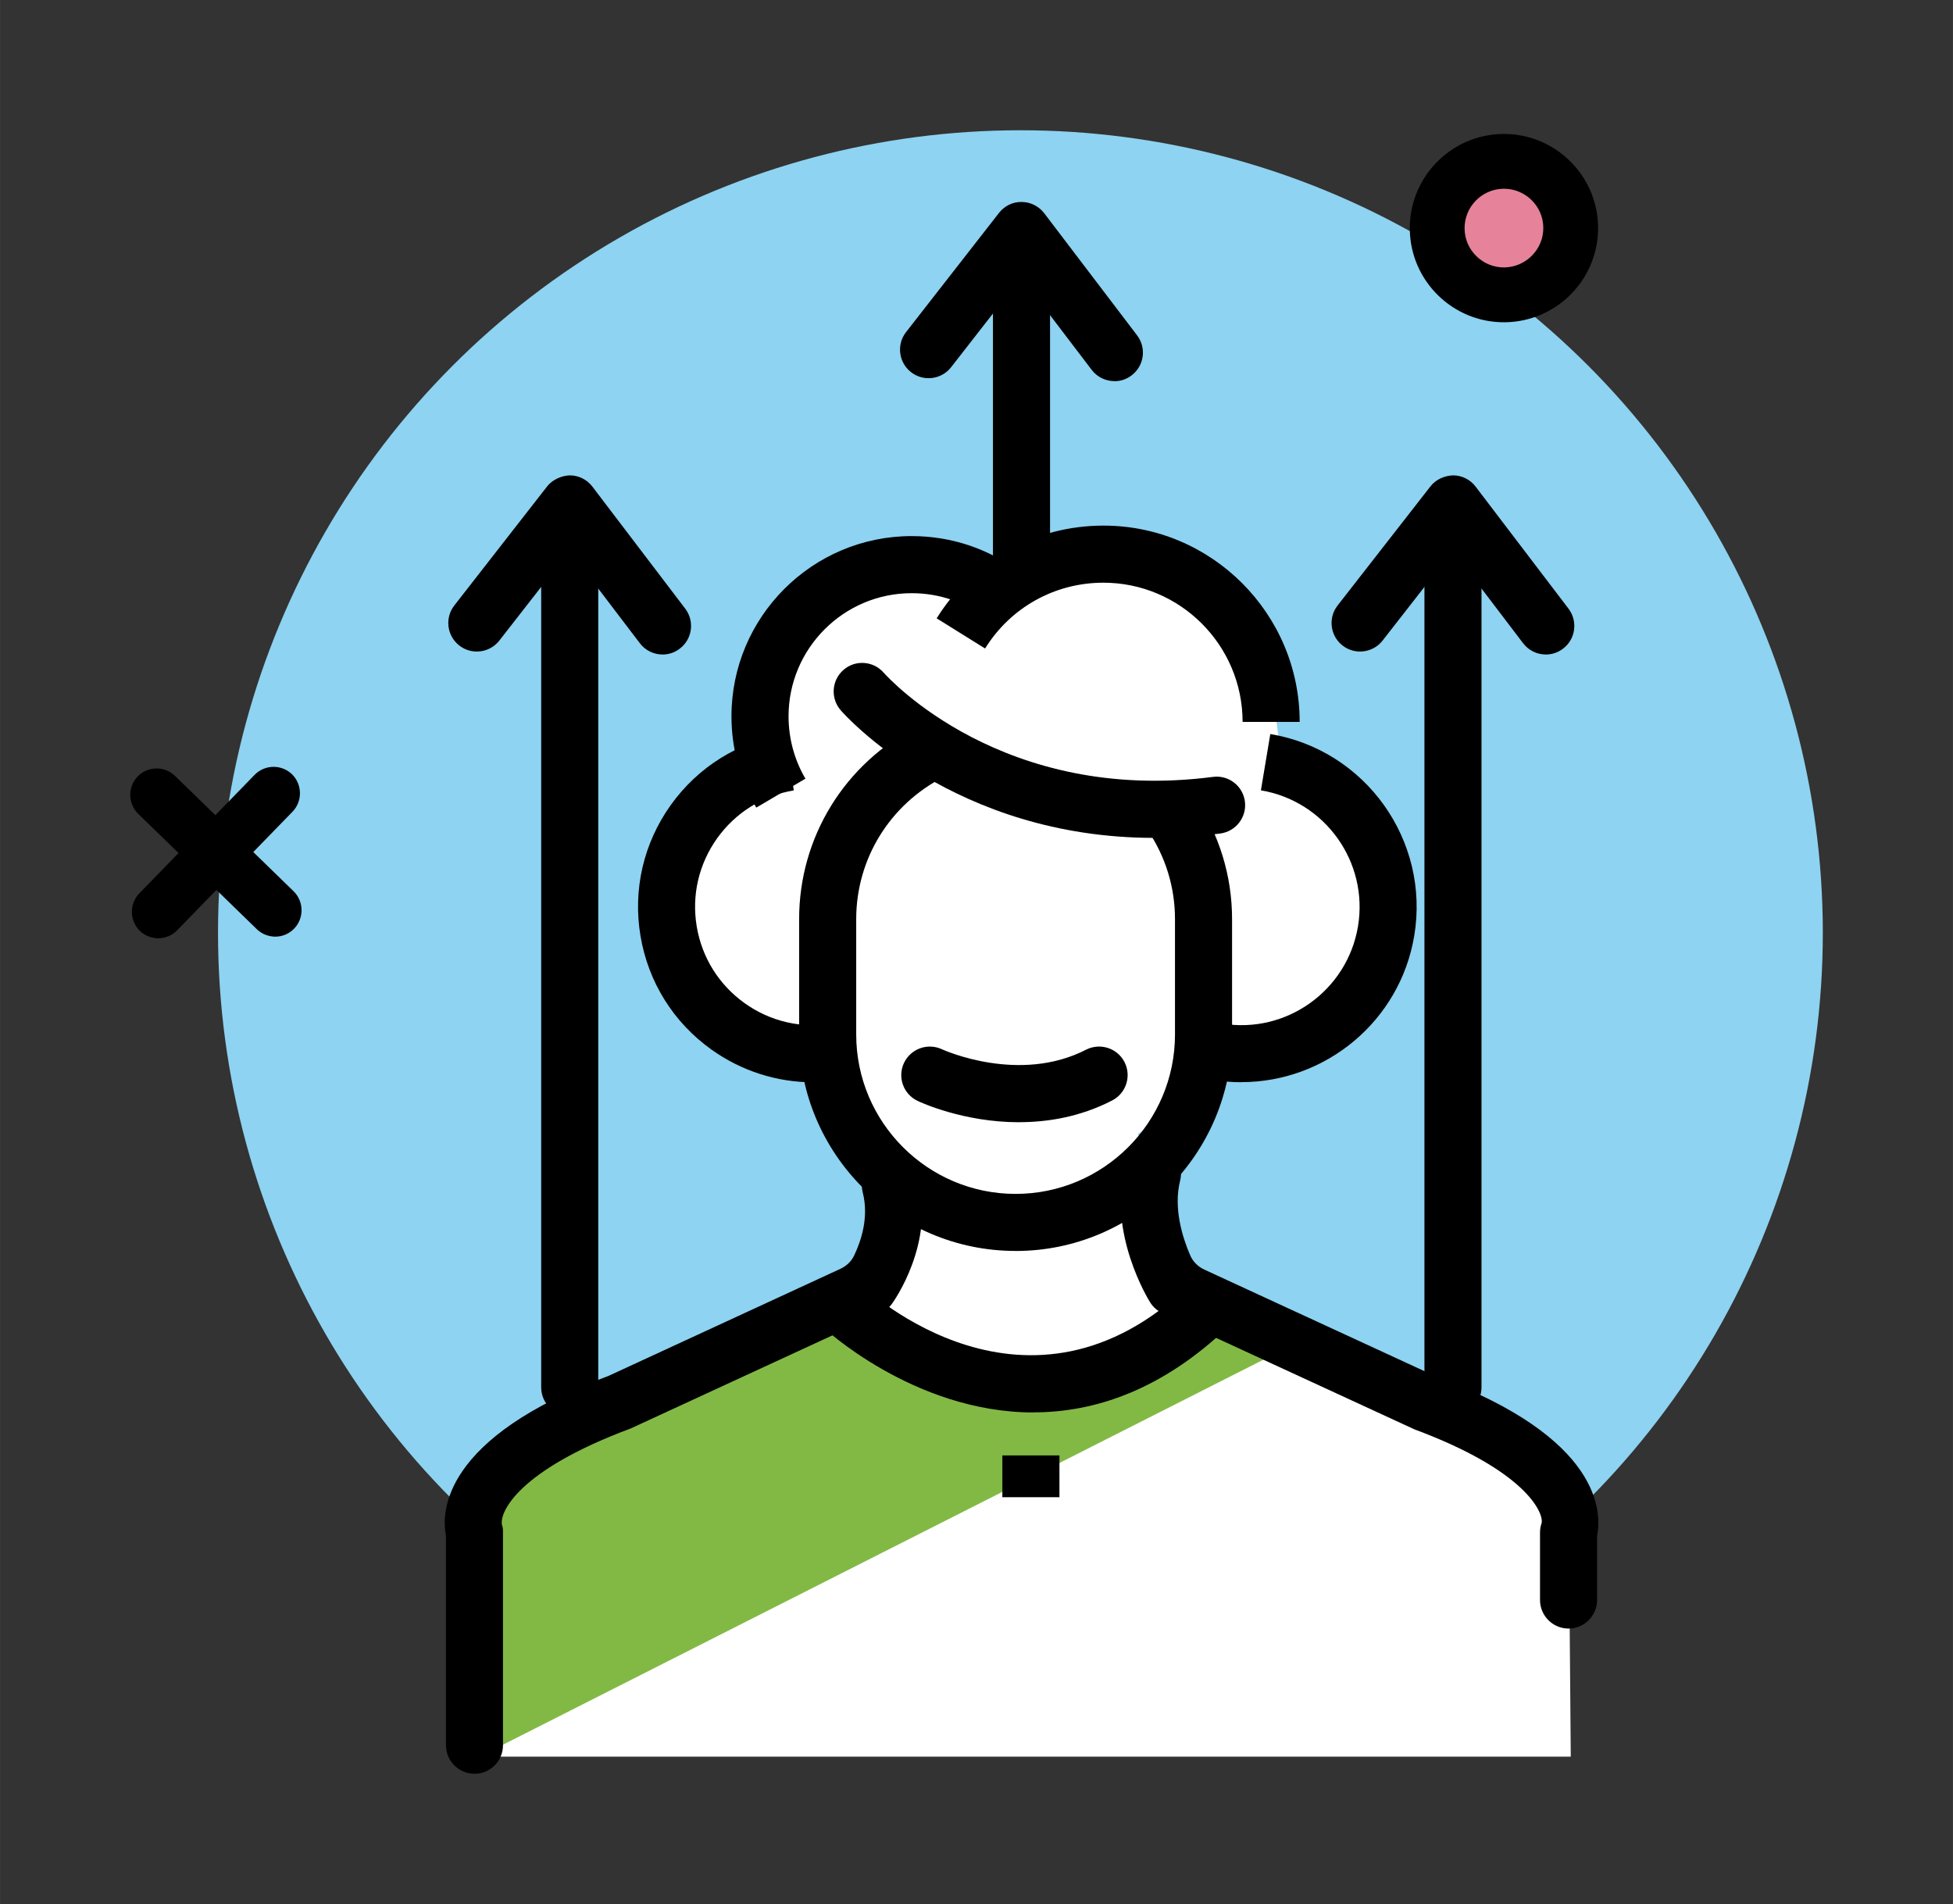 <?xml version="1.0" encoding="UTF-8" standalone="no"?>
<!-- Created with Inkscape (http://www.inkscape.org/) -->

<svg
   xmlns:dc="http://purl.org/dc/elements/1.1/"
   xmlns:cc="http://creativecommons.org/ns#"
   xmlns:rdf="http://www.w3.org/1999/02/22-rdf-syntax-ns#"
   xmlns:svg="http://www.w3.org/2000/svg"
   xmlns="http://www.w3.org/2000/svg"
   xmlns:sodipodi="http://sodipodi.sourceforge.net/DTD/sodipodi-0.dtd"
   xmlns:inkscape="http://www.inkscape.org/namespaces/inkscape"
   width="150"
   height="146.221"
   viewBox="0 0 39.687 38.688"
   version="1.1"
   id="svg8099"
   inkscape:version="0.92.1 r15371"
   sodipodi:docname="desarrollo-personal.svg">
  <rect x="0" y="0" width="39.687" height="38.688" fill="#333333" stroke="none"/>
  <defs
     id="defs8093" />
  <sodipodi:namedview
     id="base"
     pagecolor="#ffffff"
     bordercolor="#666666"
     borderopacity="1.0"
     inkscape:pageopacity="0.0"
     inkscape:pageshadow="2"
     inkscape:zoom="3.959798"
     inkscape:cx="99.584067"
     inkscape:cy="62.300045"
     inkscape:document-units="px"
     inkscape:current-layer="layer1"
     showgrid="false"
     units="px"
     fit-margin-top="10"
     fit-margin-left="10"
     fit-margin-right="10"
     fit-margin-bottom="10"
     inkscape:window-width="1920"
     inkscape:window-height="1021"
     inkscape:window-x="0"
     inkscape:window-y="0"
     inkscape:window-maximized="1" />
  <g
     inkscape:label="Capa 1"
     inkscape:groupmode="layer"
     id="layer1"
     transform="translate(-253.785,-219.802)">
    <g
       id="g10036">
      <circle
         style="fill:#8ed3f1;stroke-width:0.265"
         cx="274.521"
         cy="238.755"
         r="16.306"
         id="circle1596" />
      <path
         style="fill:#ffffff;stroke-width:0.265"
         inkscape:connector-curvature="0"
         d="m 263.471,255.495 -0.045,-4.556 c 0,0 1.11,-2.118 4.616,-3.485 0.148,-0.058 0.3,-0.114 0.455,-0.169 3.866,-1.353 2.942,-1.33 2.942,-1.33 l 0.248,-1.956 -1.788,-2.9 c 0,0 -4.978,-1.401 -0.725,-5.606 0,0 0.048,-5.848 4.785,-3.721 0,0 2.402,-1.083 3.963,-0.387 1.424,0.634 1.516,0.77 1.885,3.721 0,0 2.785,2.621 2.272,3.819 -1.015,2.368 -2.921,1.352 -3.334,2.127 -0.496,0.929 -0.568,1.063 -1.837,1.788 l 0.87,2.513 c 0,0 4.272,2.906 7.881,4.582 l 0.046,5.561 h -22.234"
         id="path1598" />
      <path
         style="fill:#82b945;stroke-width:0.265"
         inkscape:connector-curvature="0"
         d="m 263.528,255.495 v -4.556 c 0,0 -0.413,-2.013 4.668,-3.5 l 2.686,-1.115 c 0,0 2.768,3.677 7.312,0.042 l 1.735,0.826 z"
         id="path1670" />
      <path
         inkscape:connector-curvature="0"
         d="m 263.427,255.843 v 0 c -0.321,0 -0.58,-0.26 -0.58,-0.58 v -4.255 c -0.094,-0.467 -0.095,-1.986 3.308,-3.251 l 4.709,-2.174 c 0.121,-0.057 0.22,-0.148 0.278,-0.27 0.142,-0.297 0.302,-0.776 0.177,-1.271 -0.064,-0.255 0.022,-0.524 0.247,-0.662 h 0.002 c 0.334,-0.206 0.77,-0.025 0.871,0.353 0.353,1.327 -0.489,2.507 -0.531,2.565 -0.059,0.08 -0.136,0.145 -0.227,0.185 l -5.081,2.345 c -2.291,0.853 -2.662,1.699 -2.616,1.954 0.022,0.063 0.022,0.09 0.022,0.157 v 4.323 c 7.7e-4,0.322 -0.259,0.582 -0.579,0.582 z"
         id="path1600"
         style="stroke-width:0.265" />
      <path
         inkscape:connector-curvature="0"
         d="m 285.66,252.893 v 0 c -0.32,0 -0.58,-0.26 -0.58,-0.58 v -1.373 c 0,-0.067 0.012,-0.133 0.034,-0.196 0.036,-0.217 -0.336,-1.063 -2.587,-1.899 l -5.122,-2.362 c -0.102,-0.047 -0.189,-0.123 -0.248,-0.218 -0.041,-0.066 -0.861,-1.402 -0.515,-2.759 0.097,-0.382 0.537,-0.564 0.872,-0.358 h 0.002 c 0.22,0.135 0.312,0.399 0.249,0.65 -0.137,0.551 0.048,1.144 0.204,1.506 0.056,0.132 0.159,0.235 0.289,0.295 l 4.714,2.175 c 3.368,1.25 3.362,2.767 3.268,3.235 v 1.305 c -7.8e-4,0.319 -0.261,0.579 -0.581,0.579 z"
         id="path1602"
         style="stroke-width:0.265" />
      <path
         inkscape:connector-curvature="0"
         d="m 274.787,248.502 c -2.444,0 -4.293,-1.742 -4.32,-1.769 l 0.803,-0.836 c 0.138,0.131 3.405,3.178 6.7,0 l 0.805,0.834 c -1.376,1.327 -2.758,1.769 -3.989,1.769 z"
         id="path1604"
         style="stroke-width:0.265" />
      <path
         inkscape:connector-curvature="0"
         d="m 274.422,245.22 c -2.426,0 -4.398,-1.973 -4.398,-4.398 v -2.345 c 0,-1.662 0.925,-3.166 2.415,-3.924 l 0.526,1.035 c -1.098,0.559 -1.781,1.666 -1.781,2.889 v 2.345 c 0,1.786 1.453,3.239 3.239,3.239 1.786,0 3.239,-1.453 3.239,-3.239 v -2.345 c 0,-0.646 -0.192,-1.271 -0.555,-1.806 l 0.96,-0.65 c 0.493,0.728 0.755,1.578 0.755,2.457 v 2.345 c 0,2.425 -1.973,4.398 -4.398,4.398 z"
         id="path1606"
         style="stroke-width:0.265" />
      <path
         inkscape:connector-curvature="0"
         d="m 277.241,236.827 c -4.056,0 -6.27,-2.476 -6.372,-2.593 -0.21,-0.241 -0.186,-0.608 0.055,-0.819 0.24,-0.211 0.606,-0.186 0.817,0.054 0.104,0.116 2.429,2.671 6.692,2.119 0.317,-0.043 0.609,0.182 0.65,0.5 0.041,0.317 -0.183,0.608 -0.5,0.65 -0.468,0.062 -0.916,0.089 -1.342,0.089 z"
         id="path1608"
         style="stroke-width:0.265" />
      <path
         inkscape:connector-curvature="0"
         d="m 270.306,241.793 c -0.735,0 -1.451,-0.228 -2.062,-0.663 -0.774,-0.553 -1.287,-1.373 -1.444,-2.312 -0.157,-0.938 0.061,-1.881 0.614,-2.656 0.553,-0.774 1.373,-1.287 2.311,-1.444 l 0.191,1.144 c -0.632,0.106 -1.185,0.452 -1.559,0.974 -0.372,0.523 -0.52,1.158 -0.414,1.791 0.106,0.633 0.452,1.186 0.974,1.559 0.522,0.373 1.158,0.52 1.79,0.414 l 0.192,1.144 c -0.198,0.034 -0.397,0.05 -0.595,0.05 z"
         id="path1610"
         style="stroke-width:0.265" />
      <path
         inkscape:connector-curvature="0"
         d="m 279.014,241.792 c -0.194,0 -0.391,-0.016 -0.589,-0.049 l 0.191,-1.144 c 1.305,0.22 2.546,-0.667 2.765,-1.973 0.218,-1.306 -0.667,-2.546 -1.973,-2.765 l 0.191,-1.144 c 1.937,0.324 3.249,2.163 2.925,4.1 -0.29,1.738 -1.803,2.973 -3.51,2.973 z"
         id="path1612"
         style="stroke-width:0.265" />
      <path
         inkscape:connector-curvature="0"
         d="m 269.153,236.212 c -0.33,-0.561 -0.504,-1.202 -0.504,-1.855 0,-2.019 1.642,-3.662 3.662,-3.662 0.823,0 1.601,0.267 2.249,0.771 l -0.713,0.916 c -0.442,-0.344 -0.974,-0.527 -1.536,-0.527 -1.38,0 -2.502,1.122 -2.502,2.502 0,0.446 0.118,0.885 0.343,1.267 z"
         id="path1614"
         style="stroke-width:0.265" />
      <path
         inkscape:connector-curvature="0"
         d="m 280.196,234.471 h -1.16 c 0,-1.56 -1.27,-2.829 -2.829,-2.829 -0.984,0 -1.884,0.5 -2.404,1.337 l -0.984,-0.613 c 0.734,-1.179 2.001,-1.884 3.389,-1.884 2.198,-7.8e-4 3.988,1.789 3.988,3.989 z"
         id="path1616"
         style="stroke-width:0.265" />
      <rect
         x="274.154"
         y="249.375"
         width="1.16"
         height="0.849"
         id="rect1618"
         style="stroke-width:0.265" />
      <path
         inkscape:connector-curvature="0"
         d="m 274.493,242.605 c -1.131,0 -2.008,-0.407 -2.062,-0.434 -0.29,-0.138 -0.413,-0.483 -0.275,-0.773 0.138,-0.288 0.483,-0.411 0.772,-0.275 0.039,0.018 1.569,0.706 2.927,0.008 0.285,-0.145 0.634,-0.034 0.781,0.251 0.146,0.285 0.034,0.634 -0.251,0.781 -0.645,0.332 -1.302,0.441 -1.891,0.441 z"
         id="path1620"
         style="stroke-width:0.265" />
      <g
         transform="matrix(0.773,0,0,0.773,-274.256,-700.451)"
         id="g1628"
         style="stroke-width:0.342">
        <path
           inkscape:connector-curvature="0"
           d="m 698.083,1227.713 c -0.415,0 -0.75,-0.336 -0.75,-0.75 v -21.916 c 0,-0.414 0.335,-0.75 0.75,-0.75 0.414,0 0.75,0.336 0.75,0.75 v 21.916 c 0,0.414 -0.335,0.75 -0.75,0.75 z"
           id="path1624"
           style="stroke-width:0.342" />
        <path
           inkscape:connector-curvature="0"
           d="m 700.525,1207.7 c -0.227,0 -0.45,-0.102 -0.598,-0.296 l -1.852,-2.433 -1.842,2.362 c -0.255,0.327 -0.727,0.385 -1.053,0.131 -0.327,-0.255 -0.385,-0.727 -0.131,-1.053 l 2.441,-3.131 c 0.144,-0.184 0.387,-0.282 0.596,-0.289 0.232,0 0.452,0.111 0.593,0.296 l 2.441,3.208 c 0.25,0.33 0.187,0.801 -0.144,1.051 -0.133,0.104 -0.293,0.154 -0.451,0.154 z"
           id="path1626"
           style="stroke-width:0.342" />
      </g>
      <g
         transform="matrix(0.773,0,0,0.773,-274.256,-700.451)"
         id="g1634"
         style="stroke-width:0.342">
        <path
           inkscape:connector-curvature="0"
           d="m 721.303,1227.713 c -0.414,0 -0.75,-0.336 -0.75,-0.75 v -21.916 c 0,-0.414 0.336,-0.75 0.75,-0.75 0.414,0 0.75,0.336 0.75,0.75 v 21.916 c 0,0.414 -0.336,0.75 -0.75,0.75 z"
           id="path1630"
           style="stroke-width:0.342" />
        <path
           inkscape:connector-curvature="0"
           d="m 723.745,1207.7 c -0.226,0 -0.45,-0.102 -0.598,-0.296 l -1.851,-2.433 -1.843,2.362 c -0.255,0.327 -0.727,0.385 -1.053,0.131 -0.327,-0.255 -0.385,-0.727 -0.13,-1.053 l 2.441,-3.131 c 0.143,-0.184 0.37,-0.282 0.596,-0.289 0.232,0 0.451,0.111 0.592,0.297 l 2.441,3.207 c 0.25,0.33 0.187,0.801 -0.143,1.051 -0.135,0.104 -0.294,0.154 -0.452,0.154 z"
           id="path1632"
           style="stroke-width:0.342" />
      </g>
      <path
         inkscape:connector-curvature="0"
         d="m 274.543,231.764 c -0.32,0 -0.58,-0.26 -0.58,-0.58 v -5.69 c 0,-0.32 0.26,-0.58 0.58,-0.58 0.32,0 0.58,0.26 0.58,0.58 v 5.69 c 0,0.32 -0.26,0.58 -0.58,0.58 z"
         id="path1638"
         style="stroke-width:0.265" />
      <path
         inkscape:connector-curvature="0"
         d="m 276.431,227.546 c -0.176,0 -0.348,-0.079 -0.462,-0.229 l -1.432,-1.881 -1.424,1.827 c -0.197,0.253 -0.562,0.298 -0.815,0.101 -0.252,-0.196 -0.298,-0.561 -0.101,-0.814 l 1.888,-2.421 c 0.111,-0.142 0.278,-0.227 0.461,-0.223 0.179,0 0.349,0.086 0.459,0.229 l 1.887,2.481 c 0.194,0.255 0.145,0.619 -0.111,0.813 -0.103,0.08 -0.227,0.119 -0.349,0.119 z"
         id="path1640"
         style="stroke-width:0.265" />
      <path
         style="fill:#e7829b;stroke-width:0.265"
         inkscape:connector-curvature="0"
         d="m 285.4,223.529 c 0.954,1.379 -0.527,2.901 -1.931,1.986 -0.069,-0.045 -0.13,-0.104 -0.177,-0.172 -0.953,-1.378 0.527,-2.901 1.932,-1.985 0.068,0.044 0.13,0.104 0.176,0.171 z"
         id="path1648" />
      <path
         inkscape:connector-curvature="0"
         d="m 284.373,226.35 c -1.054,0.015 -1.925,-0.831 -1.939,-1.886 -0.015,-1.055 0.832,-1.925 1.886,-1.94 1.055,-0.015 1.925,0.831 1.94,1.886 0.015,1.055 -0.831,1.925 -1.887,1.94 z m -0.038,-2.713 c -0.441,0.008 -0.793,0.37 -0.788,0.81 0.005,0.441 0.37,0.795 0.81,0.789 0.44,-0.008 0.795,-0.37 0.79,-0.81 -0.005,-0.441 -0.371,-0.796 -0.812,-0.789 z"
         id="path1650"
         style="stroke-width:0.265" />
      <line
         id="line1654"
         y2="238.297"
         x2="259.378"
         y1="235.953"
         x1="256.967"
         style="fill:#ffffff;stroke-width:0.265" />
      <path
         style="stroke-width:0.265"
         id="path1656"
         d="m 259.385,238.834 c -0.138,0 -0.276,-0.049 -0.382,-0.152 l -2.41,-2.344 c -0.211,-0.207 -0.216,-0.547 -0.011,-0.759 0.206,-0.213 0.547,-0.217 0.759,-0.011 l 2.41,2.344 c 0.211,0.207 0.216,0.547 0.011,0.759 -0.103,0.107 -0.24,0.161 -0.377,0.163 z"
         inkscape:connector-curvature="0" />
      <line
         id="line1660"
         y2="238.331"
         x2="257"
         y1="235.92"
         x1="259.346"
         style="fill:#ffffff;stroke-width:0.265" />
      <path
         style="stroke-width:0.265"
         id="path1662"
         d="m 257.008,238.867 c -0.138,0 -0.276,-0.048 -0.383,-0.152 -0.21,-0.207 -0.215,-0.546 -0.011,-0.759 l 2.345,-2.41 c 0.207,-0.212 0.547,-0.217 0.76,-0.011 0.21,0.207 0.215,0.547 0.011,0.759 l -2.345,2.41 c -0.103,0.107 -0.24,0.161 -0.377,0.162 z"
         inkscape:connector-curvature="0" />
    </g>
  </g>
</svg>
